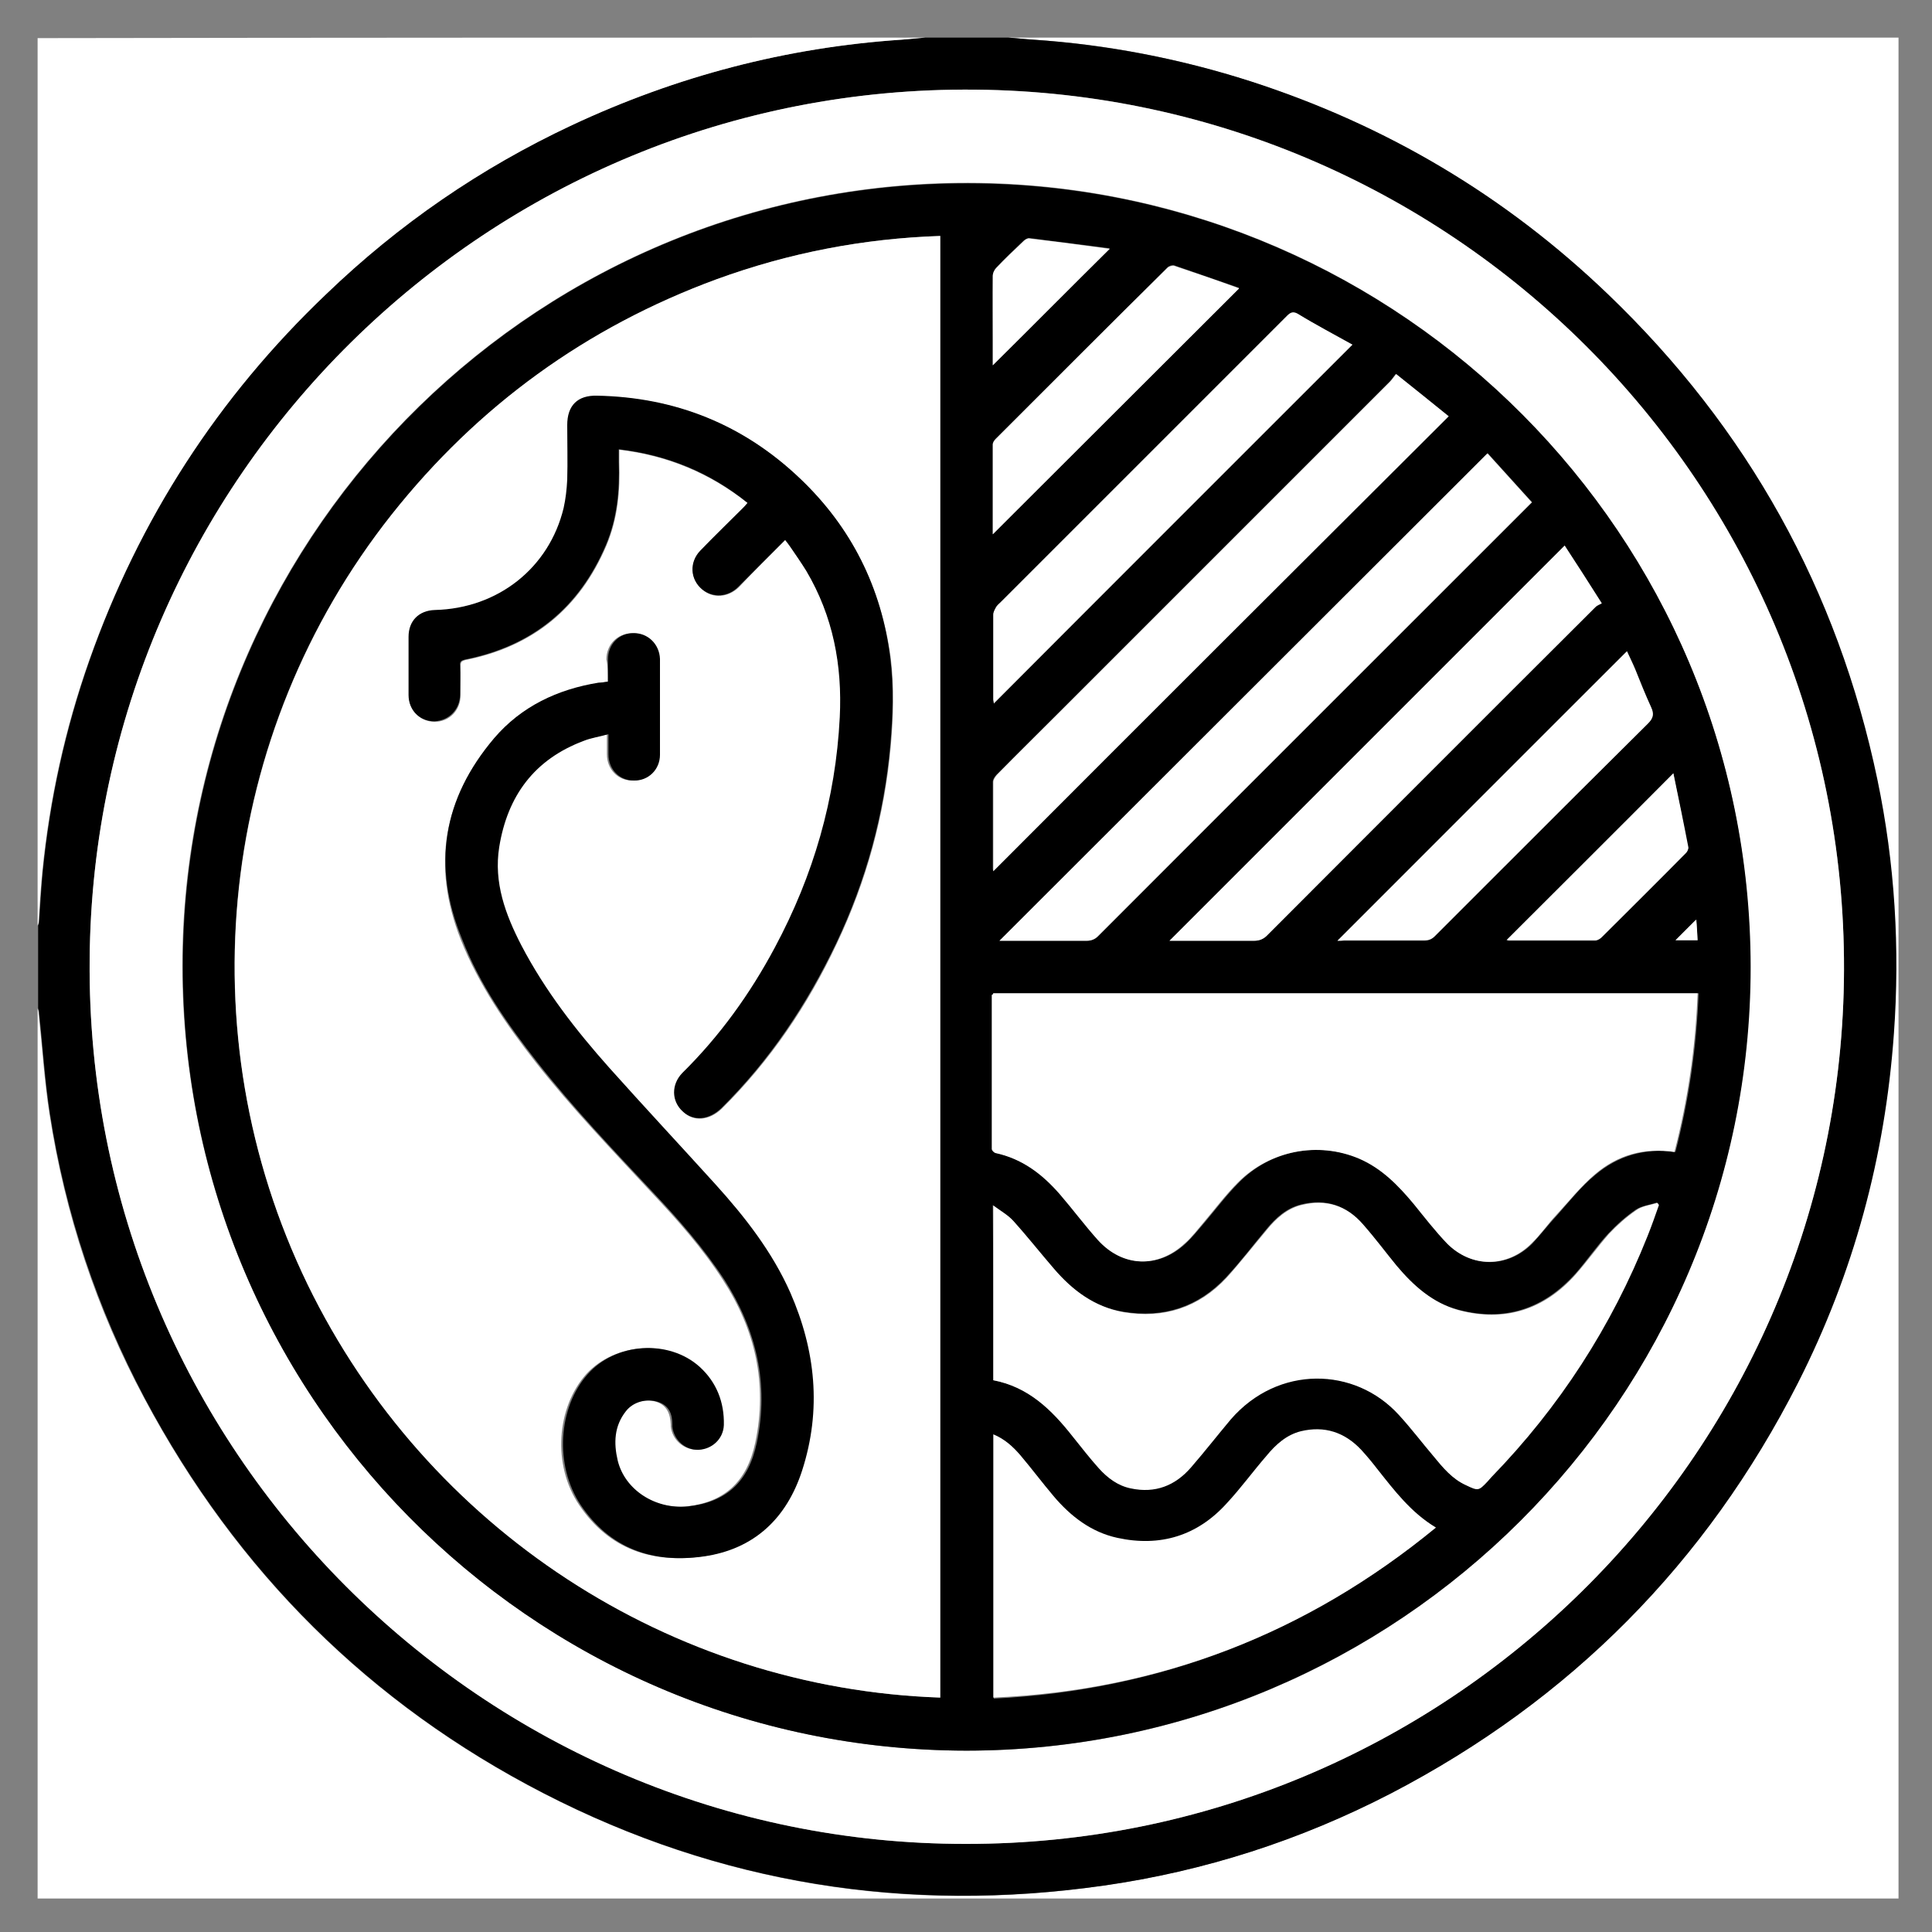 <?xml version="1.0" encoding="utf-8"?>
<!-- Generator: Adobe Illustrator 19.0.0, SVG Export Plug-In . SVG Version: 6.00 Build 0)  -->
<svg version="1.1" id="Capa_1" xmlns="http://www.w3.org/2000/svg" xmlns:xlink="http://www.w3.org/1999/xlink" x="0px" y="0px"
	 viewBox="0 0 375 375" style="enable-background:new 0 0 375 375;" xml:space="preserve">
<rect x="0" y="0" width="375" height="375" fill="#808080" stroke="none"/>
<style type="text/css">
	.st0{fill:#FFFFFF;}
</style>
<g>
	<g>
		<defs>
			<rect id="SVGID_1_" y="-1" width="375" height="375.8"/>
		</defs>
		<clipPath id="SVGID_2_">
			<use xlink:href="#SVGID_1_"  style="overflow:visible;"/>
		</clipPath>
	</g>
	<g>
		<defs>
			<rect id="SVGID_3_" y="-1" width="375" height="375"/>
		</defs>
		<clipPath id="SVGID_4_">
			<use xlink:href="#SVGID_3_"  style="overflow:visible;"/>
		</clipPath>
	</g>
	<g>
		<g>
			<path class="st0" d="M195.7,7.3c57.6,0,115.2,0,172.8,0c0,120.4,0,240.8,0,361.2c-120.4,0-240.8,0-361.2,0
				c0-57.6,0-115.2,0-172.8c0.1,0.3,0.2,0.7,0.2,1c0.7,6.5,1.1,13.1,2.1,19.5c3,19.4,9.1,37.9,18.4,55.2
				c17.9,33.6,43.7,59.3,77.5,76.7c34.2,17.6,70.6,23.4,108.6,17.9c19.6-2.8,38.3-8.8,55.8-17.9c34.8-18.1,61.2-44.7,79-79.7
				c10.8-21.3,16.9-43.9,18.6-67.7c1.2-16.6,0.2-33.1-3.2-49.4c-7.7-36.8-25.2-68.2-52.3-94.2c-19.9-19.1-43.1-32.8-69.3-41.3
				c-13.7-4.4-27.8-7.2-42.2-8.1C198.9,7.6,197.3,7.4,195.7,7.3z"/>
			<path d="M195.7,7.3c1.6,0.1,3.2,0.3,4.9,0.4c14.4,1,28.5,3.7,42.2,8.1c26.3,8.5,49.4,22.2,69.3,41.3c27.1,26,44.6,57.4,52.3,94.2
				c3.4,16.3,4.4,32.8,3.2,49.4c-1.7,23.8-7.8,46.4-18.6,67.7c-17.8,35-44.2,61.6-79,79.7c-17.6,9.1-36.2,15.1-55.8,17.9
				c-38.1,5.4-74.4-0.3-108.6-17.9c-33.8-17.4-59.6-43.1-77.5-76.7c-9.2-17.4-15.4-35.8-18.4-55.2c-1-6.5-1.4-13-2.1-19.5
				c0-0.3-0.1-0.7-0.2-1c0-5.4,0-10.7,0-16.1c0.1-0.3,0.2-0.5,0.2-0.8c0.2-3.2,0.4-6.4,0.7-9.6c1.4-14.1,4.4-27.7,9.1-41.1
				c9.6-27.4,25-51.1,46-71.1C77.4,43.6,93.3,32.6,111,24.3c20.3-9.5,41.6-15.1,64-16.6c1.5-0.1,3.1-0.3,4.6-0.4
				C184.9,7.3,190.3,7.3,195.7,7.3z M187.5,357.9c92.9,0.1,168.9-74.8,170.4-167.5C359.4,95.5,283,18.2,189.3,17.4
				C94.7,16.5,18.1,92.8,17.4,186.3C16.6,281.5,94,358,187.5,357.9z"/>
			<path class="st0" d="M179.6,7.3c-1.5,0.1-3.1,0.3-4.6,0.4c-22.4,1.5-43.7,7.1-64,16.6c-17.7,8.3-33.6,19.2-47.7,32.8
				c-21,20-36.3,43.7-46,71.1c-4.7,13.3-7.7,27-9.1,41.1c-0.3,3.2-0.5,6.4-0.7,9.6c0,0.3-0.1,0.5-0.2,0.8c0-57.4,0-114.9,0-172.3
				C64.7,7.3,122.1,7.3,179.6,7.3z"/>
			<path class="st0" d="M187.5,357.9C94,358,16.6,281.5,17.4,186.3C18.1,92.8,94.7,16.5,189.3,17.4c93.8,0.9,170.1,78.1,168.6,173.1
				C356.4,283.1,280.4,358,187.5,357.9z M187.6,339.8c83.7,0,152.2-68.1,152.1-152.2c0-84.1-67.9-150.9-149.8-152.1
				c-84.7-1.2-153.4,66.9-154.5,150C34.4,270.1,102.8,339.7,187.6,339.8z"/>
			<path d="M187.6,339.8c-84.9-0.1-153.2-69.7-152.1-154.2c1.1-83.2,69.8-151.3,154.5-150c81.9,1.2,149.7,68,149.8,152.1
				C339.8,271.7,271.3,339.7,187.6,339.8z M182.5,329.5c0-94.6,0-189.1,0-283.7c-15,0.5-29.4,3.3-43.4,8.4
				c-25.3,9.3-46.3,24.6-63.1,45.7c-33.6,42.4-40,100.5-16.3,149.4C82.8,296.8,130.2,327.7,182.5,329.5z M192.8,192.8
				c-0.1,0.2-0.1,0.2-0.1,0.3c0,10,0,19.9,0,29.9c0,0.3,0.4,0.8,0.7,0.8c5.1,1.2,9.1,4.1,12.5,8c2.5,2.9,4.8,6.1,7.4,8.9
				c4.8,5.3,11.6,5.5,16.8,0.7c1.3-1.2,2.5-2.7,3.7-4.1c2.2-2.6,4.3-5.4,6.7-7.8c6.2-6.3,15.5-8,23.5-4.6c4.4,1.9,7.6,5.2,10.6,8.8
				c2.1,2.6,4.2,5.3,6.5,7.7c4.6,4.8,11.6,4.7,16.3,0c1.7-1.8,3.2-3.8,4.9-5.6c2.4-2.7,4.6-5.5,7.4-7.8c4.4-3.7,9.6-5.2,15.5-4.4
				c2.6-10,4.1-20.3,4.5-30.8C283.9,192.8,238.4,192.8,192.8,192.8z M192.8,267.9c6.8,1.3,11.3,5.7,15.3,10.8
				c1.7,2.1,3.3,4.2,5.1,6.2c1.7,1.9,3.7,3.3,6.2,3.9c4.7,1,8.6-0.5,11.7-4.1c2.6-3.1,5.1-6.3,7.7-9.3c9.1-10.6,24.1-10.2,32.6-0.9
				c2.4,2.6,4.5,5.4,6.8,8.1c1.8,2.2,3.7,4.4,6.3,5.6c2.3,1.1,2.4,1,4.1-0.7c0.3-0.3,0.5-0.6,0.8-0.9c13.2-13.6,23.3-29.2,30.3-46.8
				c0.8-2,1.5-4,2.2-6c-0.1-0.1-0.2-0.2-0.3-0.4c-1.4,0.5-2.9,0.6-4.1,1.4c-1.9,1.3-3.7,2.9-5.3,4.6c-2.3,2.5-4.2,5.3-6.4,7.8
				c-6.2,6.9-13.8,9.4-22.8,7c-5-1.3-8.8-4.7-12-8.6c-2.2-2.6-4.3-5.4-6.5-8c-3.2-3.7-7.3-5-12-3.8c-2.8,0.7-4.9,2.6-6.7,4.8
				c-2.6,3.1-5,6.3-7.8,9.3c-5.4,5.8-12.2,8-20,6.7c-5.6-0.9-9.9-4.2-13.5-8.4c-2.6-3.1-5.2-6.3-7.9-9.3c-1-1.1-2.4-1.9-3.9-3
				C192.8,245.5,192.8,256.6,192.8,267.9z M278.7,296.5c-4.9-2.9-8-7.1-11.3-11.2c-1-1.3-2-2.5-3.1-3.7c-3.2-3.5-7.1-4.7-11.7-3.6
				c-2.9,0.7-4.9,2.6-6.7,4.8c-2.6,3-5,6.3-7.7,9.2c-5.8,6.2-12.9,8.4-21.2,6.7c-5.1-1.1-9.1-4.2-12.4-8.1c-2.2-2.6-4.3-5.4-6.5-8
				c-1.4-1.7-3-3.2-5.2-4c0,17.1,0,34,0,51.1C225.1,328.1,253.6,317.1,278.7,296.5z M194,182.6c0.7,0,1.2,0,1.6,0
				c5.1,0,10.2,0,15.4,0c0.9,0,1.6-0.3,2.2-0.9c27.7-27.8,55.5-55.5,83.2-83.2c0.3-0.3,0.6-0.6,1-1c-2.9-3.2-5.8-6.4-8.6-9.5
				C257.2,119.5,225.7,150.9,194,182.6z M192.8,169.1c29.4-29.4,58.8-58.8,88.3-88.3c-3.3-2.6-6.6-5.3-10.2-8.2
				c-0.5,0.6-0.8,1.1-1.2,1.5c-21.3,21.3-42.5,42.5-63.8,63.8c-4.2,4.2-8.3,8.3-12.5,12.5c-0.4,0.4-0.7,0.9-0.7,1.4
				c0,5.6,0,11.3,0,16.9C192.7,168.8,192.8,169,192.8,169.1z M303.7,105.9c-25.6,25.6-51.1,51.1-76.7,76.7c0.3,0,0.8,0,1.2,0
				c5.1,0,10.2,0,15.2,0c1,0,1.8-0.3,2.5-1c21.2-21.3,42.5-42.5,63.8-63.8c0.3-0.3,0.8-0.4,1.2-0.7C308.3,113,306,109.4,303.7,105.9
				z M262.5,66.9c-3.6-2-7.1-3.9-10.6-5.9c-0.9-0.5-1.4-0.3-2.1,0.4c-18.5,18.5-37,37-55.5,55.5c-0.3,0.3-0.7,0.7-1,1.1
				c-0.3,0.4-0.5,0.9-0.5,1.4c0,5.5,0,11,0,16.4c0,0.2,0.1,0.5,0.1,0.8C216,113.3,239.1,90.2,262.5,66.9z M259.6,182.6
				c0.5,0,0.9,0,1.2,0c5.2,0,10.4,0,15.6,0c0.8,0,1.4-0.2,2-0.8c4.4-4.4,8.8-8.8,13.2-13.2c9.4-9.4,18.8-18.8,28.2-28.1
				c1-1,1.2-1.8,0.6-3.1c-1.1-2.4-2.1-4.9-3.1-7.4c-0.5-1.2-1.1-2.4-1.6-3.5C297,145.1,278.4,163.8,259.6,182.6z M192.7,103.7
				c16-16,31.9-31.9,47.8-47.8c0,0-0.1-0.1-0.2-0.1c-4.1-1.4-8.3-2.9-12.4-4.3c-0.4-0.1-1,0.1-1.3,0.4
				c-11.1,11.1-22.2,22.1-33.3,33.2c-0.3,0.3-0.6,0.7-0.6,1.1C192.7,92.1,192.7,97.9,192.7,103.7z M324.8,150.1
				c-10.9,10.9-21.6,21.6-32.4,32.4c0.1,0,0.2,0.1,0.4,0.1c5.6,0,11.2,0,16.8,0c0.4,0,0.9-0.3,1.2-0.6c5.5-5.4,10.9-10.9,16.4-16.4
				c0.3-0.3,0.5-0.8,0.4-1.1C326.7,159.7,325.8,155,324.8,150.1z M192.7,70.9c7.5-7.5,15-15,22.7-22.7c-5.2-0.7-10.4-1.3-15.6-2
				c-0.3,0-0.8,0.2-1.1,0.5c-1.8,1.7-3.6,3.4-5.3,5.2c-0.4,0.4-0.7,1.1-0.7,1.6c-0.1,4.3,0,8.6,0,12.8
				C192.7,68,192.7,69.5,192.7,70.9z M329.5,182.5c-0.1-1.5-0.2-2.9-0.2-4c-1.4,1.4-2.7,2.7-4,4
				C326.5,182.5,327.9,182.5,329.5,182.5z"/>
			<path class="st0" d="M182.5,329.5c-52.3-1.8-99.7-32.7-122.8-80.2c-23.7-48.9-17.2-107,16.3-149.4c16.7-21.1,37.8-36.4,63.1-45.7
				c14-5.1,28.4-7.9,43.4-8.4C182.5,140.4,182.5,234.9,182.5,329.5z M118,132.3c-0.7,0.1-1.3,0.2-1.8,0.3c-8,1.3-15,4.6-20.3,10.8
				C86,155,83.8,168,89.4,182.3c3.5,8.8,8.8,16.5,14.6,23.9c7,8.9,14.8,17,22.5,25.3c5,5.3,9.8,10.7,13.8,16.9
				c6.3,9.7,8.7,20.2,6.3,31.6c-1.6,7.6-6,11.6-13.4,12.4c-6.2,0.6-12.1-3.2-13.6-8.9c-0.8-3.4-0.7-6.7,1.6-9.6
				c1.4-1.8,4-2.5,6.2-1.8c2.1,0.7,2.7,2.4,2.8,4.4c0,0.1,0,0.2,0,0.4c0.3,2.6,2.5,4.5,5.1,4.5c2.7-0.1,4.9-2.1,4.9-4.8
				c0.1-4.4-1.4-8.3-4.7-11.3c-6-5.4-16.2-4.6-21.7,1.4c-5.8,6.5-6.6,17.7-1.4,25.4c5.7,8.5,14,11.4,23.9,10
				c9.9-1.4,16.1-7.5,19.1-16.7c3.8-11.7,2.7-23.3-2.3-34.5c-3.5-8-8.8-14.7-14.6-21.1c-6.8-7.5-13.8-14.9-20.5-22.5
				c-6.5-7.3-12.5-15.1-17.1-23.8c-3.1-6-5.4-12.1-4.3-19.1c1.6-9.9,6.8-17.1,16.4-20.6c1.5-0.6,3.1-0.8,4.8-1.3c0,1.5,0,2.7,0,3.9
				c0,2.9,2.1,5.1,4.9,5.1c2.9,0,5.1-2.1,5.1-5c0-6.2,0-12.4,0-18.6c0-2.9-2.3-5.1-5.2-5c-2.8,0.1-4.9,2.2-4.9,5.1
				C118,129.3,118,130.7,118,132.3z M152.4,104.8c0.4,0.5,0.7,0.9,1,1.3c1.1,1.6,2.2,3.1,3.2,4.8c5.2,8.8,7,18.3,6.5,28.4
				c-0.8,15.9-5.1,30.8-12.6,44.7c-4.9,9-10.7,17.2-18,24.4c-2.1,2.1-2.1,5.4,0.1,7.4c2.1,2,5.1,1.7,7.5-0.6
				c9.4-9.3,16.7-20.1,22.3-32c5.8-12.2,9.3-25,10.5-38.4c0.5-5.7,0.7-11.3,0-17c-1.8-13.6-7.6-25.3-17.5-34.8
				c-11-10.5-24.2-15.8-39.4-16.1c-3.8-0.1-5.8,2-5.8,5.7c0,3.5,0.1,7,0,10.6c-0.1,1.8-0.2,3.7-0.7,5.5c-2.8,11.6-12.8,19.5-25,19.8
				c-3.1,0.1-5.1,2.1-5.1,5.2c0,3.8,0,7.5,0,11.3c0,2.9,2.2,5.1,5,5.1c2.8,0,5-2.2,5-5.2c0-1.9,0-3.8,0-5.6c0-0.8,0.2-1,1-1.2
				c13-2.6,22.1-10,27.3-22.2c2.2-5.2,2.7-10.6,2.5-16.2c0-0.7,0-1.5,0-2.4c9.4,1.1,17.7,4.6,25,10.4c-0.4,0.4-0.7,0.7-1,1.1
				c-2.7,2.7-5.5,5.5-8.2,8.2c-2.2,2.2-2,5.6,0.4,7.5c2,1.7,4.9,1.5,7-0.5C146.3,110.9,149.3,107.9,152.4,104.8z"/>
			<path class="st0" d="M192.8,192.8c45.6,0,91.1,0,136.7,0c-0.4,10.5-1.9,20.8-4.5,30.8c-5.9-0.9-11.1,0.6-15.5,4.4
				c-2.7,2.3-5,5.2-7.4,7.8c-1.7,1.8-3.1,3.9-4.9,5.6c-4.7,4.7-11.6,4.7-16.3,0c-2.3-2.4-4.4-5.1-6.5-7.7c-3-3.6-6.2-6.9-10.6-8.8
				c-8-3.4-17.3-1.6-23.5,4.6c-2.4,2.4-4.5,5.2-6.7,7.8c-1.2,1.4-2.3,2.9-3.7,4.1c-5.2,4.8-12,4.6-16.8-0.7c-2.6-2.9-4.9-6-7.4-8.9
				c-3.4-3.9-7.3-6.9-12.5-8c-0.3-0.1-0.7-0.5-0.7-0.8c0-10,0-19.9,0-29.9C192.7,193.1,192.7,193,192.8,192.8z"/>
			<path class="st0" d="M192.8,267.9c0-11.3,0-22.4,0-33.9c1.5,1.1,2.9,1.9,3.9,3c2.7,3,5.2,6.2,7.9,9.3c3.6,4.2,7.9,7.4,13.5,8.4
				c7.8,1.3,14.6-0.9,20-6.7c2.7-3,5.2-6.2,7.8-9.3c1.8-2.2,3.9-4.1,6.7-4.8c4.8-1.2,8.8,0.1,12,3.8c2.3,2.6,4.3,5.3,6.5,8
				c3.3,3.9,7,7.2,12,8.6c9,2.4,16.7-0.1,22.8-7c2.2-2.5,4.2-5.3,6.4-7.8c1.6-1.7,3.4-3.3,5.3-4.6c1.1-0.8,2.7-1,4.1-1.4
				c0.1,0.1,0.2,0.2,0.3,0.4c-0.7,2-1.4,4-2.2,6c-7,17.6-17.1,33.2-30.3,46.8c-0.3,0.3-0.5,0.6-0.8,0.9c-1.7,1.8-1.8,1.8-4.1,0.7
				c-2.7-1.2-4.5-3.4-6.3-5.6c-2.3-2.7-4.4-5.5-6.8-8.1c-8.5-9.3-23.4-9.7-32.6,0.9c-2.6,3.1-5.1,6.3-7.7,9.3
				c-3.1,3.6-7,5.1-11.7,4.1c-2.5-0.5-4.5-2-6.2-3.9c-1.8-2-3.4-4.1-5.1-6.2C204.1,273.6,199.6,269.2,192.8,267.9z"/>
			<path class="st0" d="M278.7,296.5c-25.1,20.6-53.6,31.6-85.9,33c0-17.1,0-34,0-51.1c2.2,0.9,3.8,2.4,5.2,4c2.2,2.6,4.3,5.4,6.5,8
				c3.3,3.9,7.3,7,12.4,8.1c8.3,1.8,15.5-0.4,21.2-6.7c2.7-2.9,5.1-6.2,7.7-9.2c1.8-2.2,3.9-4.1,6.7-4.8c4.6-1.1,8.5,0.2,11.7,3.6
				c1.1,1.2,2.1,2.4,3.1,3.7C270.7,289.4,273.9,293.6,278.7,296.5z"/>
			<path class="st0" d="M194,182.6c31.7-31.7,63.1-63,94.7-94.6c2.8,3.1,5.6,6.2,8.6,9.5c-0.4,0.4-0.7,0.7-1,1
				c-27.7,27.7-55.5,55.5-83.2,83.2c-0.6,0.6-1.3,0.9-2.2,0.9c-5.1,0-10.2,0-15.4,0C195.2,182.6,194.8,182.6,194,182.6z"/>
			<path class="st0" d="M192.8,169.1c0-0.1,0-0.2,0-0.4c0-5.6,0-11.3,0-16.9c0-0.5,0.4-1,0.7-1.4c4.1-4.2,8.3-8.3,12.5-12.5
				c21.3-21.3,42.5-42.5,63.8-63.8c0.4-0.4,0.7-0.9,1.2-1.5c3.6,2.9,6.9,5.5,10.2,8.2C251.6,110.3,222.2,139.6,192.8,169.1z"/>
			<path class="st0" d="M303.7,105.9c2.3,3.5,4.6,7.1,7.2,11.2c-0.4,0.2-0.9,0.4-1.2,0.7c-21.3,21.2-42.5,42.5-63.8,63.8
				c-0.7,0.7-1.5,1-2.5,1c-5.1,0-10.2,0-15.2,0c-0.4,0-0.8,0-1.2,0C252.6,157,278.1,131.5,303.7,105.9z"/>
			<path class="st0" d="M262.5,66.9c-23.3,23.3-46.4,46.4-69.6,69.6c0-0.3-0.1-0.5-0.1-0.8c0-5.5,0-11,0-16.4c0-0.5,0.3-1,0.5-1.4
				c0.2-0.4,0.6-0.7,1-1.1c18.5-18.5,37-37,55.5-55.5c0.7-0.7,1.2-0.9,2.1-0.4C255.3,63,258.9,64.9,262.5,66.9z"/>
			<path class="st0" d="M259.6,182.6c18.8-18.8,37.5-37.5,56.2-56.2c0.5,1.1,1.1,2.3,1.6,3.5c1,2.5,2,5,3.1,7.4
				c0.6,1.3,0.4,2.1-0.6,3.1c-9.4,9.3-18.8,18.7-28.2,28.1c-4.4,4.4-8.8,8.8-13.2,13.2c-0.6,0.6-1.2,0.8-2,0.8c-5.2,0-10.4,0-15.6,0
				C260.4,182.6,260.1,182.6,259.6,182.6z"/>
			<path class="st0" d="M192.7,103.7c0-5.8,0-11.6,0-17.4c0-0.4,0.3-0.8,0.6-1.1c11.1-11.1,22.1-22.2,33.3-33.2
				c0.3-0.3,1-0.5,1.3-0.4c4.2,1.4,8.3,2.8,12.4,4.3c0.1,0,0.2,0.1,0.2,0.1C224.6,71.9,208.7,87.7,192.7,103.7z"/>
			<path class="st0" d="M324.8,150.1c1,4.8,2,9.6,2.9,14.3c0.1,0.3-0.2,0.9-0.4,1.1c-5.4,5.5-10.9,10.9-16.4,16.4
				c-0.3,0.3-0.8,0.6-1.2,0.6c-5.6,0-11.2,0-16.8,0c-0.2,0-0.4-0.1-0.4-0.1C303.1,171.8,313.9,161.1,324.8,150.1z"/>
			<path class="st0" d="M192.7,70.9c0-1.4,0-2.9,0-4.5c0-4.3,0-8.6,0-12.8c0-0.6,0.3-1.2,0.7-1.6c1.7-1.8,3.5-3.5,5.3-5.2
				c0.3-0.3,0.8-0.6,1.1-0.5c5.2,0.6,10.4,1.3,15.6,2C207.8,55.8,200.3,63.4,192.7,70.9z"/>
			<path class="st0" d="M329.5,182.5c-1.6,0-3,0-4.3,0c1.3-1.3,2.7-2.7,4-4C329.4,179.6,329.4,181,329.5,182.5z"/>
			<path d="M118,132.3c0-1.5,0-2.9,0-4.3c0-2.9,2.1-5.1,4.9-5.1c2.8-0.1,5.1,2.1,5.2,5c0,6.2,0,12.4,0,18.6c0,2.9-2.3,5.1-5.1,5
				c-2.8,0-4.9-2.2-4.9-5.1c0-1.2,0-2.4,0-3.9c-1.7,0.5-3.3,0.7-4.8,1.3c-9.6,3.6-14.8,10.7-16.4,20.6c-1.1,6.9,1.2,13.1,4.3,19.1
				c4.6,8.8,10.6,16.5,17.1,23.8c6.8,7.6,13.7,15,20.5,22.5c5.8,6.4,11.1,13.2,14.6,21.1c4.9,11.2,6.1,22.7,2.3,34.5
				c-3,9.3-9.3,15.3-19.1,16.7c-9.9,1.4-18.2-1.5-23.9-10c-5.1-7.7-4.4-18.9,1.4-25.4c5.4-6.1,15.7-6.8,21.7-1.4
				c3.3,3,4.8,6.9,4.7,11.3c-0.1,2.7-2.3,4.7-4.9,4.8c-2.6,0.1-4.8-1.9-5.1-4.5c0-0.1,0-0.2,0-0.4c0-2-0.6-3.7-2.8-4.4
				c-2.2-0.7-4.8,0-6.2,1.8c-2.3,2.9-2.4,6.2-1.6,9.6c1.4,5.7,7.3,9.5,13.6,8.9c7.4-0.8,11.8-4.7,13.4-12.4
				c2.4-11.4-0.1-21.9-6.3-31.6c-4-6.1-8.8-11.6-13.8-16.9c-7.7-8.2-15.5-16.4-22.5-25.3c-5.8-7.4-11.2-15.1-14.6-23.9
				C83.8,168,86,155,95.9,143.3c5.3-6.2,12.3-9.5,20.3-10.8C116.8,132.5,117.3,132.4,118,132.3z"/>
			<path d="M152.4,104.8c-3.1,3.1-6.1,6.1-9.1,9.1c-2,2-4.9,2.2-7,0.5c-2.4-2-2.5-5.3-0.4-7.5c2.7-2.8,5.5-5.5,8.2-8.2
				c0.3-0.3,0.6-0.6,1-1.1c-7.3-5.9-15.6-9.3-25-10.4c0,0.9,0,1.6,0,2.4c0.2,5.6-0.3,11-2.5,16.2c-5.2,12.2-14.3,19.6-27.3,22.2
				c-0.8,0.2-1.1,0.4-1,1.2c0.1,1.9,0,3.8,0,5.6c0,2.9-2.2,5.1-5,5.2c-2.9,0-5-2.2-5-5.1c0-3.8,0-7.5,0-11.3c0-3.1,2-5.1,5.1-5.2
				c12.3-0.3,22.2-8.2,25-19.8c0.4-1.8,0.6-3.6,0.7-5.5c0.1-3.5,0-7,0-10.6c0-3.8,2-5.8,5.8-5.7c15.2,0.3,28.4,5.6,39.4,16.1
				c10,9.5,15.8,21.2,17.5,34.8c0.7,5.7,0.5,11.3,0,17c-1.2,13.4-4.7,26.2-10.5,38.4c-5.7,11.9-12.9,22.7-22.3,32
				c-2.4,2.3-5.4,2.6-7.5,0.6c-2.2-2-2.2-5.2-0.1-7.4c7.3-7.2,13.2-15.4,18-24.4c7.5-14,11.8-28.8,12.6-44.7
				c0.5-10.1-1.3-19.6-6.5-28.4c-1-1.6-2.1-3.2-3.2-4.8C153.1,105.7,152.8,105.3,152.4,104.8z"/>
		</g>
	</g>
</g>
</svg>
